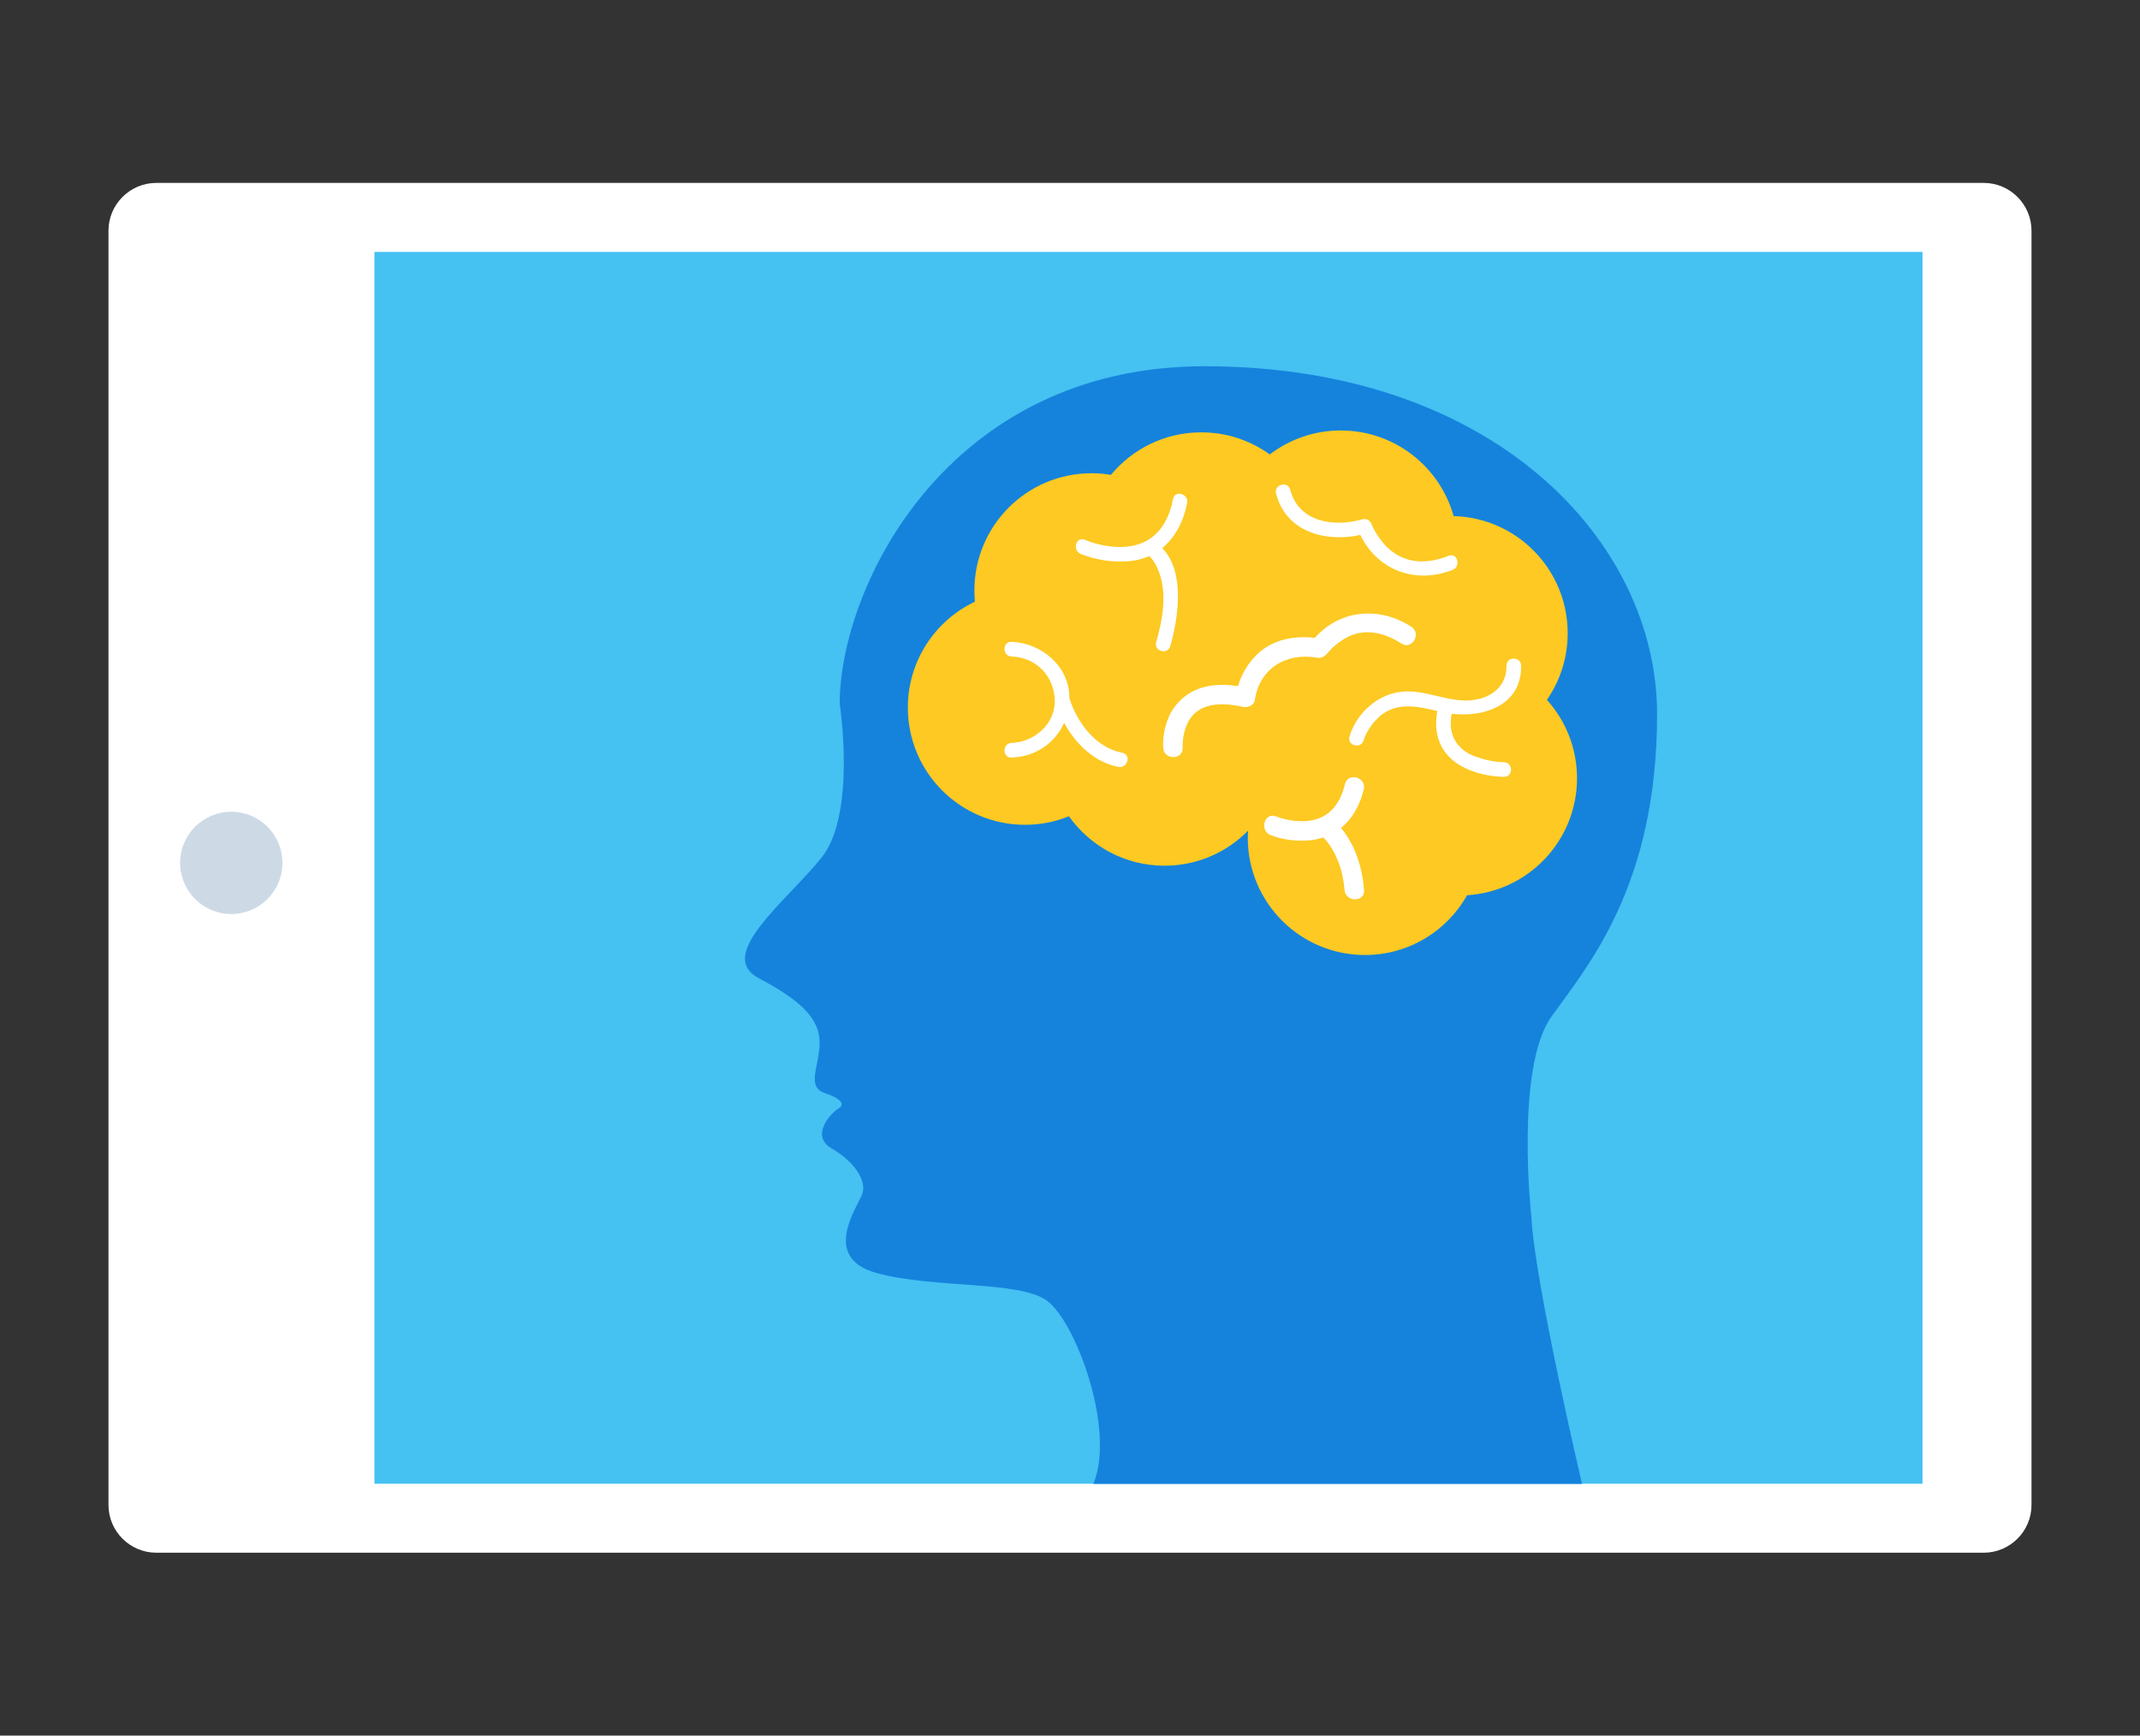 <?xml version="1.0" encoding="utf-8"?>
<!-- Generator: Adobe Illustrator 16.0.4, SVG Export Plug-In . SVG Version: 6.00 Build 0)  -->
<!DOCTYPE svg PUBLIC "-//W3C//DTD SVG 1.1//EN" "http://www.w3.org/Graphics/SVG/1.1/DTD/svg11.dtd">
<svg version="1.1" id="Calque_1" xmlns="http://www.w3.org/2000/svg" xmlns:xlink="http://www.w3.org/1999/xlink" x="0px" y="0px"
	 width="127px" height="103px" viewBox="0 0 127 103" enable-background="new 0 0 127 103" xml:space="preserve">
<rect x="0" y="0" width="127" height="103" fill="#333333" stroke="none"/>
<g>
	<g>
		<g>
			<g>
				<path fill="#FFFFFF" d="M9.273,92.145c-1.56,0-2.835-1.274-2.835-2.834V13.69c0-1.56,1.275-2.835,2.835-2.835h108.454
					c1.56,0,2.834,1.275,2.834,2.835v75.621c0,1.56-1.274,2.834-2.834,2.834H9.273z"/>
			</g>
			<rect x="22.221" y="14.949" fill="#45C1F2" width="91.872" height="73.104"/>
			<path fill="#CDDAE6" d="M13.727,54.242c-1.681,0-3.037-1.358-3.037-3.035s1.356-3.035,3.037-3.035
				c1.675,0,3.034,1.358,3.034,3.035S15.401,54.242,13.727,54.242z"/>
		</g>
	</g>
	<g>
		<g>
			<path fill="#1583DC" d="M90.877,72.201c0,0-0.97-8.84,1.195-11.871c2.166-3.032,6.269-7.771,6.269-17.953
				c0-10.178-9.597-20.642-26.85-20.642c-15.271,0-21.658,13.104-21.658,20.035c0,0,1.01,6.534-1.083,9.133
				c-2.094,2.6-6.317,5.777-3.718,7.147c2.598,1.372,3.608,2.454,3.608,3.826s-0.812,2.608,0.298,2.987s1.191,0.705,0.786,0.947
				c-0.407,0.244-1.679,1.598-0.353,2.354c1.327,0.759,2.059,1.896,1.813,2.653c-0.243,0.759-2.545,3.817,0.867,4.738
				c3.411,0.92,8.393,0.435,10.071,1.625c1.678,1.189,4.114,7.633,2.762,10.881h29.003C93.889,88.064,91.096,76.223,90.877,72.201z"
				/>
		</g>
	</g>
	<g>
		<g>
			<g>
				<path fill="#FDC922" d="M93.589,46.187c0-1.79-0.676-3.422-1.788-4.654c0.779-1.123,1.235-2.485,1.235-3.956
					c0-3.779-3.015-6.852-6.769-6.949c-0.817-2.932-3.506-5.082-6.699-5.082c-1.584,0-3.043,0.53-4.213,1.423
					c-1.144-0.826-2.547-1.312-4.064-1.312c-2.158,0-4.087,0.983-5.361,2.525c-0.375-0.063-0.759-0.097-1.152-0.097
					c-3.84,0-6.952,3.113-6.952,6.954c0,0.225,0.012,0.447,0.032,0.667c-2.354,1.115-3.981,3.511-3.981,6.287
					c0,3.841,3.114,6.955,6.955,6.955c0.921,0,1.801-0.181,2.604-0.507c1.26,1.775,3.331,2.935,5.674,2.935
					c1.939,0,3.693-0.795,4.955-2.077c-0.008,0.14-0.014,0.279-0.014,0.422c0,3.841,3.113,6.954,6.954,6.954
					c2.603,0,4.869-1.431,6.062-3.547C90.706,52.902,93.589,49.881,93.589,46.187z"/>
			</g>
		</g>
		<g>
			<g>
				<g>
					<path fill="#FFFFFF" d="M89.249,45.233c-0.563-0.01-1.129-0.137-1.66-0.324c-1.169-0.413-1.678-1.357-1.435-2.549
						c1.959,0.227,4.147-0.528,4.119-2.853c-0.008-0.561-0.877-0.562-0.869,0c0.013,1.062-0.672,1.745-1.674,1.983
						c-1.557,0.369-3.037-0.623-4.601-0.434c-1.421,0.173-2.634,1.29-3.042,2.65c-0.162,0.538,0.678,0.767,0.838,0.231
						c0.146-0.482,0.452-0.925,0.801-1.281c1.006-1.034,2.328-0.764,3.575-0.46c-0.267,1.374,0.185,2.597,1.462,3.29
						c0.736,0.401,1.646,0.599,2.484,0.615C89.811,46.113,89.811,45.244,89.249,45.233z"/>
				</g>
			</g>
			<g>
				<g>
					<path fill="#FFFFFF" d="M69.452,38.343c0.47-1.664,0.903-4.384-0.478-5.821c0.773-0.631,1.268-1.586,1.477-2.677
						c0.105-0.549-0.73-0.782-0.838-0.23c-0.314,1.638-1.242,2.78-2.973,2.841c-0.759,0.026-1.564-0.134-2.27-0.424
						c-0.52-0.212-0.742,0.63-0.23,0.84c0.892,0.364,1.928,0.517,2.883,0.429c0.433-0.039,0.822-0.145,1.175-0.301
						c0.038,0.035,0.081,0.074,0.102,0.097c0.204,0.223,0.351,0.511,0.459,0.79c0.526,1.344,0.233,2.89-0.145,4.227
						C68.462,38.651,69.3,38.881,69.452,38.343z"/>
				</g>
			</g>
			<g>
				<g>
					<path fill="#FFFFFF" d="M80.73,31.745c1.008,2.087,3.258,2.947,5.475,2.075c0.516-0.204,0.291-1.044-0.23-0.839
						c-1.291,0.509-2.578,0.502-3.627-0.48c-0.386-0.362-0.805-1.006-0.949-1.382c-0.082-0.219-0.289-0.374-0.533-0.304
						c-1.678,0.481-3.782,0.202-4.297-1.752c-0.145-0.541-0.981-0.312-0.84,0.231C76.331,31.582,78.673,32.198,80.73,31.745z"/>
				</g>
			</g>
			<g>
				<g>
					<path fill="#FFFFFF" d="M66.605,44.673c-1.571-0.306-2.67-1.762-3.139-3.23c0.021-1.877-1.646-3.287-3.434-3.353
						c-0.561-0.021-0.559,0.85,0,0.87c1.423,0.052,2.487,1.104,2.561,2.52c-0.001,0.021,0,0.044,0.004,0.068
						c0.037,1.424-1.215,2.49-2.564,2.54c-0.559,0.021-0.561,0.89,0,0.87c1.424-0.053,2.584-0.861,3.118-2.06
						c0.691,1.265,1.799,2.336,3.223,2.613C66.922,45.618,67.154,44.779,66.605,44.673z"/>
				</g>
			</g>
			<g>
				<g>
					<path fill="#FFFFFF" d="M80.932,46.843c0.172-0.727-0.945-1.035-1.117-0.308c-0.295,1.249-1.016,2.121-2.346,2.194
						c-0.582,0.032-1.197-0.073-1.744-0.281c-0.699-0.268-0.998,0.854-0.309,1.117c0.758,0.289,1.641,0.387,2.439,0.289
						c0.24-0.03,0.467-0.083,0.681-0.152c0.78,0.798,1.172,2.012,1.257,3.112c0.059,0.74,1.217,0.746,1.159,0
						c-0.101-1.3-0.519-2.67-1.369-3.681C80.259,48.587,80.71,47.78,80.932,46.843z"/>
				</g>
			</g>
			<g>
				<g>
					<path fill="#FFFFFF" d="M78.121,39.024c0.283,0.046,0.482-0.038,0.654-0.267c-0.127,0.17,0.17-0.183,0.23-0.245
						c0.236-0.241,0.504-0.438,0.793-0.61c1.118-0.672,2.33-0.38,3.371,0.29c0.631,0.406,1.212-0.598,0.585-1
						c-1.909-1.229-4.233-1.015-5.722,0.66c-1.379-0.149-2.727,0.138-3.682,1.247c-0.389,0.451-0.705,1.026-0.881,1.619
						c-1.437-0.218-2.867,0-3.789,1.269c-0.472,0.646-0.689,1.589-0.652,2.383c0.035,0.745,1.193,0.748,1.16,0
						c-0.023-0.478,0.074-0.986,0.272-1.42c0.603-1.304,2.079-1.278,3.297-1.001c0.277,0.063,0.666-0.082,0.714-0.405
						C74.741,39.682,76.307,38.723,78.121,39.024z"/>
				</g>
			</g>
		</g>
	</g>
</g>
</svg>
